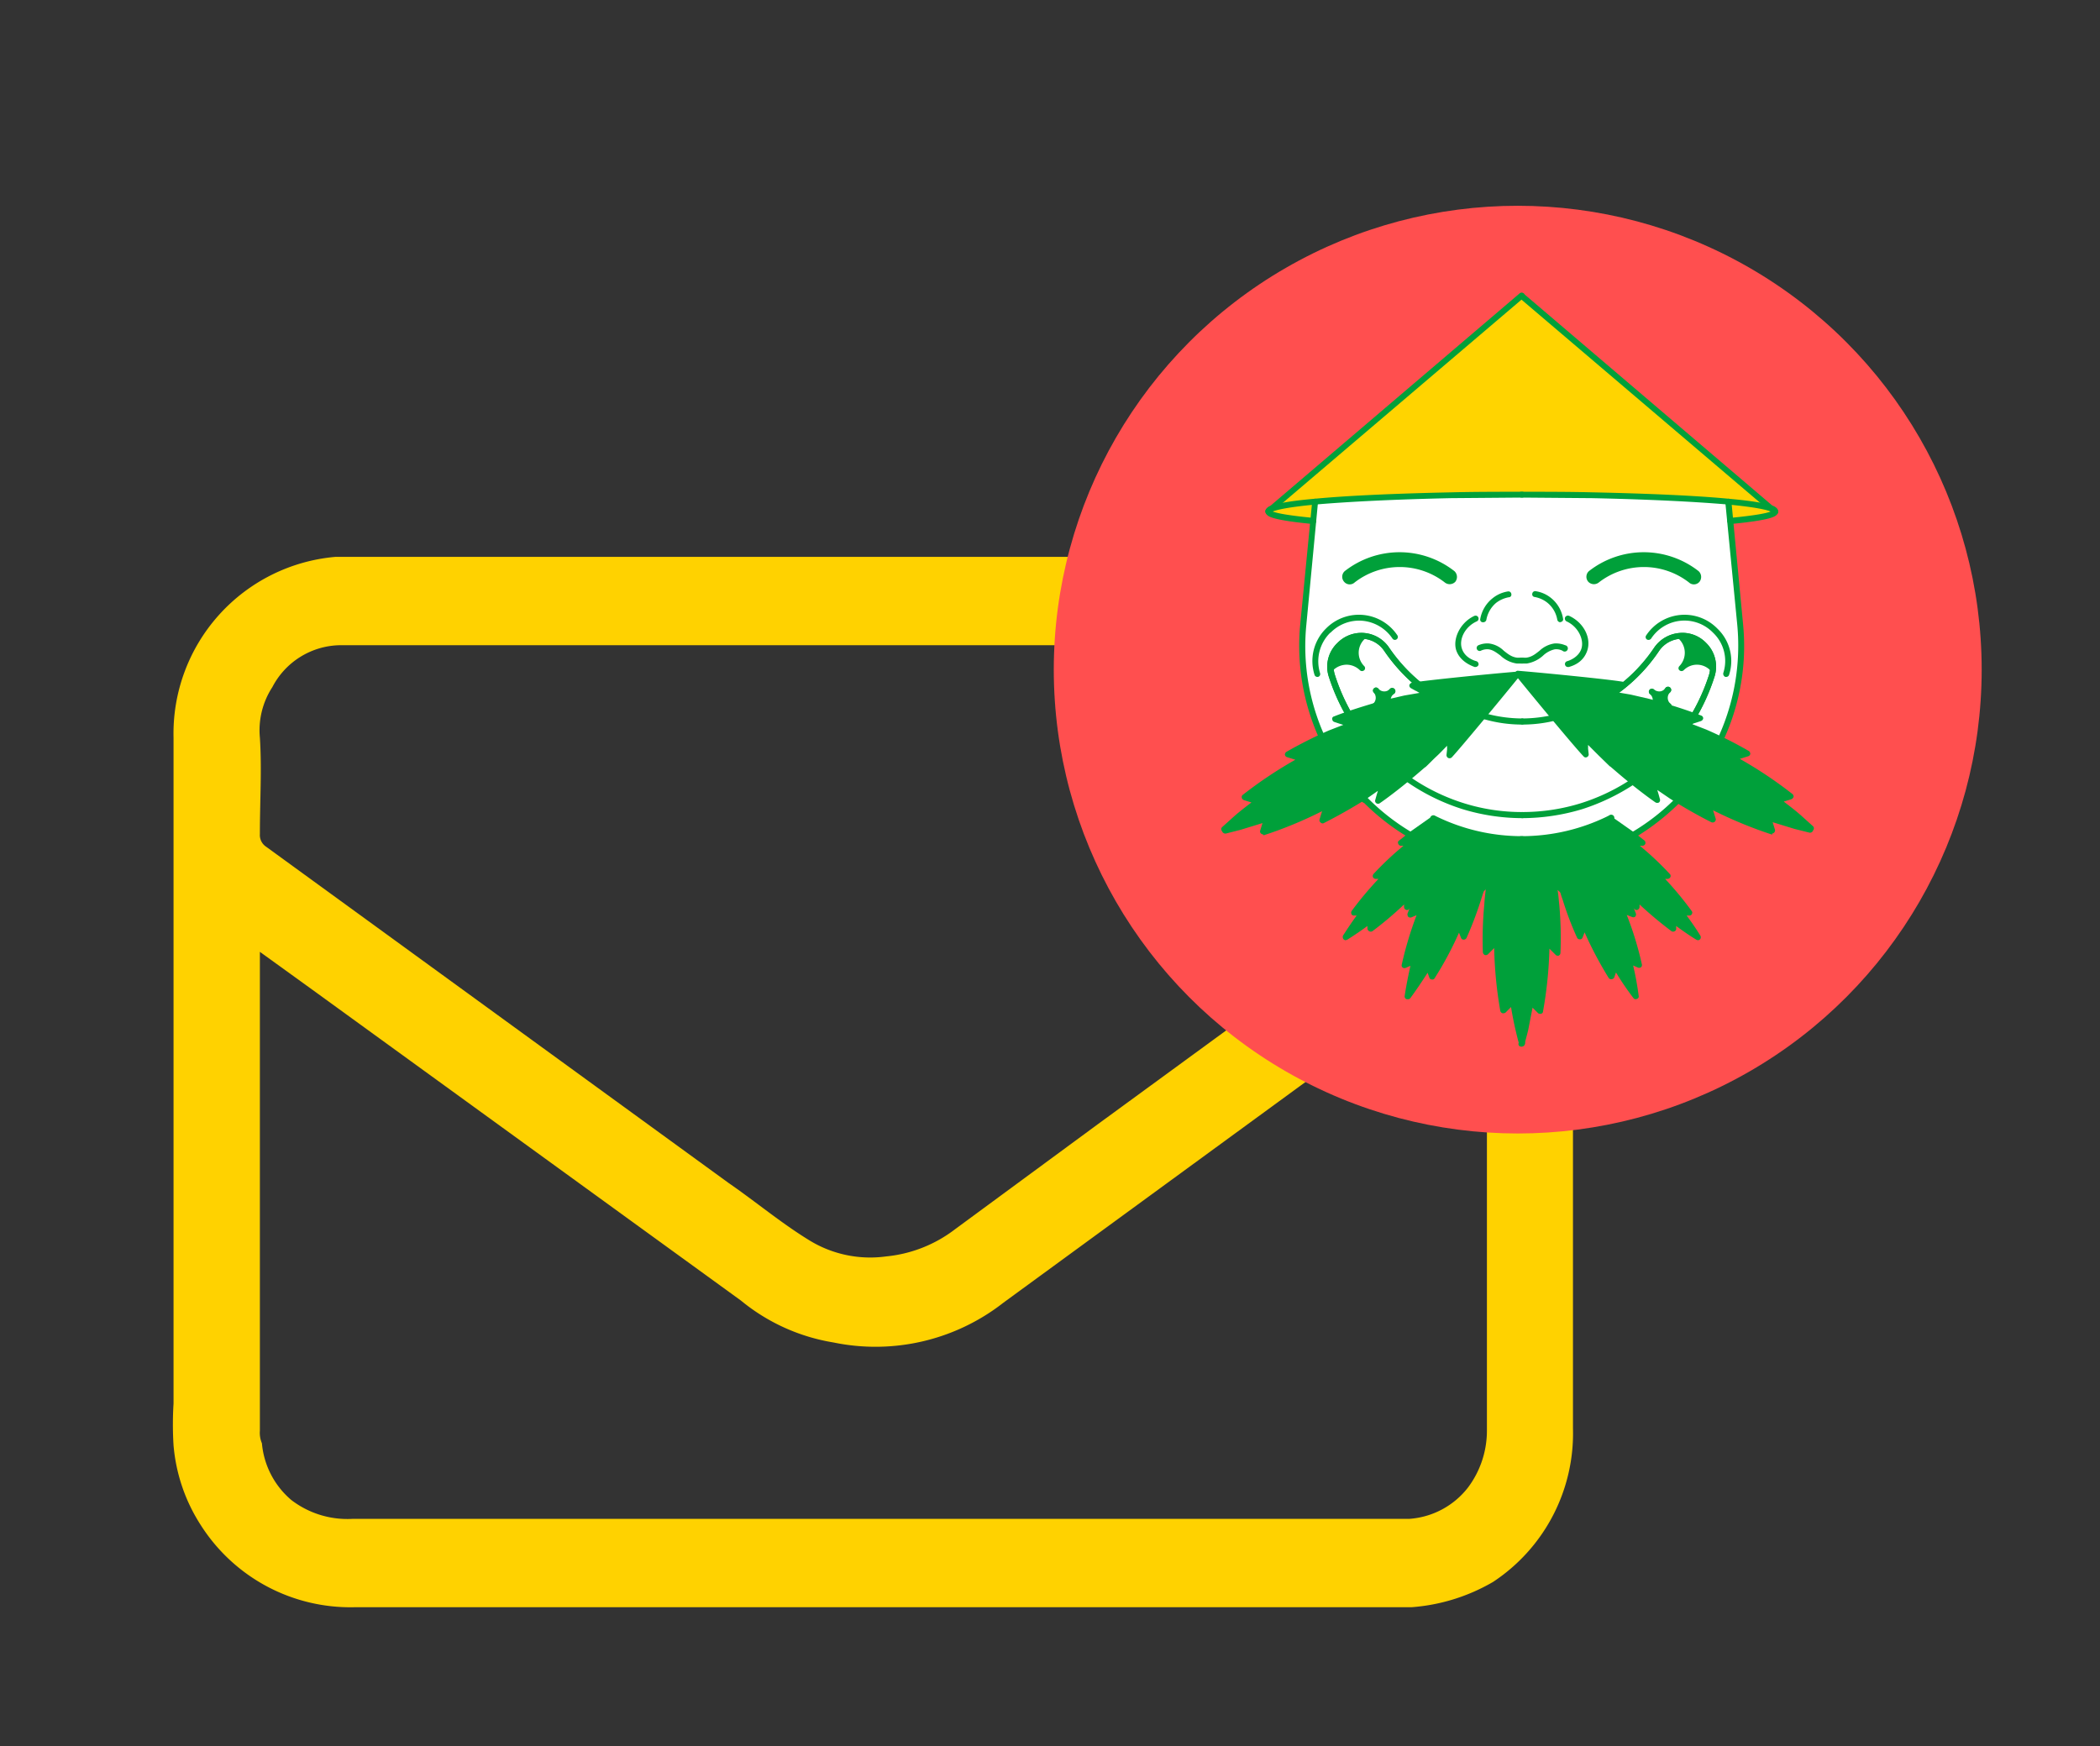 <svg id="Layer_1" data-name="Layer 1" xmlns="http://www.w3.org/2000/svg" viewBox="0 0 722.4 600.8"><rect x="0" y="0" width="722.4" height="600.8" fill="#333333" stroke="none"/><defs><style>.cls-1{fill:#ffd200;}.cls-2{fill:#ff4f4f;}.cls-3{fill:#fff;}.cls-4{fill:#00a03a;}.cls-5{fill:#ffd400;}</style></defs><g id="Layer_1-2" data-name="Layer 1"><path class="cls-1" d="M541.1,260.3V247.2a55.7,55.7,0,0,0-18.8-38.3A56.9,56.9,0,0,0,479,191.6H115.4a61,61,0,0,0-55.7,62.2V482.9a115.3,115.3,0,0,0,0,14.4,59.8,59.8,0,0,0,9.4,27.5A61,61,0,0,0,121.9,553H485.5a65.1,65.1,0,0,0,28.1-8.7,61.2,61.2,0,0,0,27.5-52.8ZM89.4,253.8a27.2,27.2,0,0,1,4.3-17.4A26.7,26.7,0,0,1,116.8,222H479.7a31.5,31.5,0,0,1,18,4.3,26.9,26.9,0,0,1,13.1,20.9,24.7,24.7,0,0,1,.7,6.6v33.9c0,1.5-.7,2.2-2.2,2.9L377.8,386.7l-49.2,36.2a46.3,46.3,0,0,1-23.8,9.4,40,40,0,0,1-26.8-5.8c-9.4-5.8-18-13-27.4-19.5L91.5,291.3a4.8,4.8,0,0,1-2.1-4.3C89.4,275.4,90.1,264.6,89.4,253.8ZM511.5,492.3a32.6,32.6,0,0,1-6.5,19.5,28,28,0,0,1-20.3,10.8H121.2a31.7,31.7,0,0,1-21-6.5,28.9,28.9,0,0,1-10.1-19.5,9.1,9.1,0,0,1-.7-4.3V327.5l18,13,147.5,107a67,67,0,0,0,31.8,14.4,71.4,71.4,0,0,0,58.5-13.7L495.6,338.3l15.2-10.8c.7.7.7.7.7,1.4Z"/></g><circle class="cls-2" cx="522.1" cy="230.4" r="159.6"/><path class="cls-3" d="M452.8,172.6h9.3l33.9-2.4h67.5l30.4,2.4c.2,0,.8,1.6.8,1.6l2.3,24.3,1.9,26.1v9l-3.1,10.2s-5.6,14-5.8,14.3S577.5,275,577.5,275l-3.5,3.3-12.4,9.8s-48.8,9.4-49.2,9.7-28.3-10.3-28.3-10.3l-3.9-3.4L468,273.7l-14.1-22-3.4-10L448,227l.8-10.6,1.1-17.9,2.3-23.8Z"/><path class="cls-4" d="M434.5,287.1a1.1,1.1,0,0,1-.7-.3.9.9,0,0,1-.3-1l.8-2.6-7.5,2.3-5.1,1.3a1.2,1.2,0,0,1-1.3-.8h0a1,1,0,0,1,0-1.4l4-3.6c1.9-1.7,4-3.3,6.1-4.9l-2.6-.8c-.4-.2-.7-.5-.7-.8a.9.9,0,0,1,.3-1,146.3,146.3,0,0,1,18.1-12.1l-2.9-.9a1.1,1.1,0,0,1-.7-.8,1.2,1.2,0,0,1,.5-1,155.5,155.5,0,0,1,14.7-7.4l4.9-1.9-1.3-.4h0l-1.8-.6a1,1,0,0,1-.7-.9.8.8,0,0,1,.6-1c4-1.6,10-3.5,16.2-5.3l2.7-.7h.1l5.2-1.2,5.2-.9-1.2-.7H487l-1.6-.9a1.1,1.1,0,0,1-.6-1,1.2,1.2,0,0,1,.9-.9c4.3-.8,27.5-3.1,36.1-3.8a.9.9,0,0,1,1,.5,1.1,1.1,0,0,1-.1,1.1c-5.5,6.8-20.3,24.7-23.3,27.9a1.1,1.1,0,0,1-1.2.2,1.1,1.1,0,0,1-.6-1.1l.2-1.8h0v-1.3c-1.2,1.2-2.4,2.5-3.7,3.7s-2.5,2.5-3.8,3.7h-.1l-2.1,1.8c-5,4.3-9.9,8.1-13.5,10.6a1.1,1.1,0,0,1-1.1,0,1,1,0,0,1-.4-1.2l.5-1.8h0l.4-1.3-4.3,3c-4.6,2.9-9.4,5.6-14.3,8.1a.9.9,0,0,1-1.1-.2,1,1,0,0,1-.4-1l.9-2.9a141.6,141.6,0,0,1-20.1,8.3Zm1.4-6.6a.9.9,0,0,1,.7.3,1.1,1.1,0,0,1,.3,1.1l-.8,2.6a141.8,141.8,0,0,0,20-8.6,1.1,1.1,0,0,1,1.2.1,1.1,1.1,0,0,1,.3,1.1l-.9,2.9c4.1-2.2,8.1-4.5,11.9-7s4.7-3.1,6.8-4.7a.9.9,0,0,1,1.2,0,.9.9,0,0,1,.4,1.1l-1,3.2c3.2-2.3,7-5.3,10.8-8.6l2.2-1.9h.1l3.7-3.5q3-3,5.7-6a1.1,1.1,0,0,1,1.2-.2,1,1,0,0,1,.6,1l-.3,3.2c4.6-5.3,14.3-17,19.6-23.5-8.3.8-23.5,2.3-30.5,3.2l2.9,1.5a1,1,0,0,1,.5,1.1,1,1,0,0,1-.9.8l-8.1,1.5-5,1.1h0l-2.8.8c-4.9,1.4-9.5,2.8-13.2,4.1l3.2,1a1,1,0,0,1,.7,1,1.2,1.2,0,0,1-.7,1c-2.5.8-5.1,1.8-7.7,2.9s-8.3,3.8-12.4,6.1l2.9.9a.8.8,0,0,1,.7.8.9.9,0,0,1-.5,1,147.1,147.1,0,0,0-18.3,11.9l2.6.8a1,1,0,0,1,.7.8,1,1,0,0,1-.4,1c-2.6,1.9-5.2,4-7.6,6.1l-1.8,1.6,2.4-.6c3-.8,6.2-1.8,9.3-2.9Z"/><path class="cls-4" d="M609.7,287.1h-.3a146.6,146.6,0,0,1-20.1-8.3l.9,2.9a1,1,0,0,1-.3,1,1.1,1.1,0,0,1-1.2.2,163.4,163.4,0,0,1-14.2-8.1l-4.4-3,.4,1.3h0l.5,1.8a1.1,1.1,0,0,1-.3,1.2,1.3,1.3,0,0,1-1.2,0c-3.6-2.5-8.5-6.3-13.5-10.6l-2.1-1.8h-.1L550,260l-3.7-3.7v1.3h0l.2,1.8a1,1,0,0,1-.6,1.1.9.9,0,0,1-1.1-.2c-3.1-3.2-17.9-21.1-23.4-27.9a1.1,1.1,0,0,1-.1-1.1.9.9,0,0,1,1-.5c8.6.7,31.8,3,36.1,3.8a1.1,1.1,0,0,1,.9.9,1.1,1.1,0,0,1-.6,1l-1.6.9h-.1l-1.2.7,5.2.9,5.2,1.2h.1l2.7.7c6.3,1.8,12.2,3.7,16.2,5.3a1,1,0,0,1,.7,1,1.2,1.2,0,0,1-.8.9l-1.8.6h0l-1.3.4,4.9,1.9a144.4,144.4,0,0,1,14.7,7.4,1.2,1.2,0,0,1,.5,1,1,1,0,0,1-.7.8l-2.9.9a146.3,146.3,0,0,1,18.1,12.1,1.2,1.2,0,0,1,.4,1,1.5,1.5,0,0,1-.8.8l-2.6.8c2.1,1.6,4.2,3.2,6.1,4.9l4,3.6a1,1,0,0,1,0,1.4h0a1.1,1.1,0,0,1-1.2.8l-5.2-1.3-7.5-2.3.8,2.6a1.1,1.1,0,0,1-1,1.3Zm-22.1-11.3h.5a141.8,141.8,0,0,0,20,8.6l-.8-2.6a1.1,1.1,0,0,1,.3-1.1,1.4,1.4,0,0,1,1.1-.2c3,1.1,6.2,2.1,9.2,2.9l2.4.6-1.8-1.6c-2.4-2.1-5-4.2-7.6-6.1a1,1,0,0,1-.4-1,1.1,1.1,0,0,1,.7-.8l2.6-.8a140,140,0,0,0-18.3-11.9.9.9,0,0,1-.5-1,.8.8,0,0,1,.7-.8l2.9-.9a129.3,129.3,0,0,0-12.4-6.1c-2.6-1.1-5.2-2.1-7.7-2.9a1.2,1.2,0,0,1-.7-1,1,1,0,0,1,.7-1l3.2-1c-3.7-1.3-8.3-2.7-13.2-4.1l-2.7-.8h-.1l-5-1.1-8.1-1.5a1.1,1.1,0,0,1-.9-.8,1.1,1.1,0,0,1,.6-1.1l2.8-1.5c-7-.9-22.2-2.4-30.4-3.2,5.2,6.5,14.9,18.2,19.6,23.5l-.4-3.2a1,1,0,0,1,.7-1,.9.9,0,0,1,1.1.2q2.7,3,5.7,6l3.8,3.5h0l2.2,1.9c3.8,3.3,7.6,6.3,10.8,8.6l-1-3.2a.9.9,0,0,1,.4-1.1.9.9,0,0,1,1.2,0c2.1,1.6,4.4,3.2,6.8,4.7s7.8,4.8,11.9,7l-.9-2.9a1,1,0,0,1,.4-1.1C587.1,275.8,587.4,275.8,587.6,275.8Z"/><path class="cls-4" d="M421.4,285.8l5.1-1.3c2.7-.7,5.8-1.7,9.4-2.9l-1.4,4.5a145.9,145.9,0,0,0,22.1-9.3L455,282a149.5,149.5,0,0,0,14.2-8.1c2.5-1.6,4.7-3.2,6.8-4.8l-1.3,4.3h0l-.5,1.8a162.2,162.2,0,0,0,13.3-10.4l2.2-1.9h0l3.8-3.6,5.8-6-.5,4.5h0l-.2,1.8c3.1-3.1,17.8-20.9,23.3-27.7-8.7.8-31.7,3-36,3.8l1.6.9h0l4,2.1-8.2,1.5-5.1,1.1h0l-2.8.8c-5.3,1.5-11.6,3.5-16.1,5.2l1.8.6h0l4.3,1.3a77.2,77.2,0,0,0-7.8,3,116.9,116.9,0,0,0-14.6,7.3l5.2,1.5a147.4,147.4,0,0,0-20,13.2l4.5,1.4c-3,2.2-5.6,4.3-7.6,6.1l-3.9,3.5"/><path class="cls-4" d="M623.1,285.2l-3.9-3.5c-2.1-1.8-4.7-3.9-7.7-6.1l4.5-1.4A141.3,141.3,0,0,0,596,261l5.2-1.5a116.9,116.9,0,0,0-14.6-7.3,77.2,77.2,0,0,0-7.8-3l4.3-1.3h0l1.8-.6c-4.5-1.7-10.8-3.7-16.1-5.2l-2.8-.8h0l-5.1-1.1-8.2-1.5,4-2.1h0l1.7-.9c-4.3-.8-27.4-3-36.1-3.8,5.5,6.8,20.3,24.6,23.3,27.7l-.2-1.8h0l-.4-4.5q2.6,2.8,5.7,6l3.8,3.6h0l2.2,1.9c4.3,3.6,9.4,7.7,13.4,10.4l-.6-1.8h0l-1.3-4.3c2.1,1.6,4.3,3.2,6.8,4.8a163,163,0,0,0,14.2,8.1l-1.6-5.2a145.9,145.9,0,0,0,22.1,9.3l-1.4-4.5c3.6,1.2,6.7,2.2,9.4,2.9l5.1,1.3"/><path class="cls-5" d="M547.7,170.4h.1c16.1.4,31.7,1.1,46.8,2.2l.6,6.7c8.6-.9,14-1.8,15.2-2.9l.3-.4-1.1-.9h0l-85.9-73.2v-.3h-.4v.3l-85.9,73.2h-.1l-1,.9.2.4c1.2,1.1,6.7,2,15.3,2.9l.6-6.7c15-1.1,30.6-1.8,46.8-2.2h.1c8.1-.2,16.1-.2,24-.2h.4c7.8,0,15.9,0,24,.2"/><path class="cls-4" d="M520.7,289.1l-5.6-.8-2.4.2-.3-.7c-2.5-.5-4.8-1.4-7.2-2.1a50.8,50.8,0,0,1-5.1-1.7l-1.7-.7c-.6-.3-2.1-.6.2,0a16.8,16.8,0,0,1-4.1-1.7l-1.2.8c-2.3,1.5-4.9,3.4-7.4,5.2l-3.9,3,4.2-.3c-1.4,1.1-3,2.3-4.5,3.7a90.7,90.7,0,0,0-8.3,7.9l3.5-.3a119.4,119.4,0,0,0-11,12.9l3.1-.3a103.7,103.7,0,0,0-6,8.7,103.7,103.7,0,0,0,8.7-6l-.3,3.1a119.4,119.4,0,0,0,12.9-11l-.3,3.6c1.3-1.3,2.6-2.5,3.9-3.9a66.2,66.2,0,0,0-2.6,6.4l4-1.8a120.3,120.3,0,0,0-6.1,19.1l3.6-1.5c-1.4,5.4-2.1,9.8-2.5,12.3a101.3,101.3,0,0,0,7.1-10.4l1.3,3.6a116.6,116.6,0,0,0,9.3-17.9l1.6,4.2c1.7-3.9,3.4-8.2,4.9-12.8.4-1.1.7-2.2,1-3.2h0l3.2-3.2c-.4,2.6-.8,5.3-1,8.3a152.5,152.5,0,0,0-.5,16.3l3.9-3.9a140.4,140.4,0,0,0,2.1,23.9l3.4-3.3c.5,3.7,1.2,6.9,1.8,9.6s.9,3.8,1.3,5.1V289.1a7.6,7.6,0,0,1-3,0"/><path class="cls-4" d="M522.8,228.3h-1a10.2,10.2,0,0,1-5.7-2.8c-1.4-1-2.5-1.9-4.1-2.1a5,5,0,0,0-2.6.5,1,1,0,0,1-.8-1.9,7.6,7.6,0,0,1,3.6-.6,8.8,8.8,0,0,1,5.1,2.5c1.4,1.1,2.7,2.2,4.7,2.4h1.5a1,1,0,0,1,1.2.9,1,1,0,0,1-.9,1.1Z"/><path class="cls-4" d="M507.6,229.5h-.3c-.8-.3-4.9-1.7-6.3-5.6s1.2-9.7,6.2-12a1,1,0,0,1,.8,1.9c-4,1.8-6.2,6.1-5.1,9.4s4.6,4.2,5,4.3a1.1,1.1,0,0,1,.7,1.3A1.2,1.2,0,0,1,507.6,229.5Z"/><path class="cls-4" d="M523.6,360.1a1,1,0,0,1-1-.8c-.5-1.7-.9-3.4-1.3-5.1s-1.1-5.1-1.5-7.7l-1.9,1.9a1.4,1.4,0,0,1-1.1.2,1.1,1.1,0,0,1-.7-.8,141.1,141.1,0,0,1-2.1-21.6l-2.1,2.1a1.2,1.2,0,0,1-1.1.3,1.2,1.2,0,0,1-.7-1,127.8,127.8,0,0,1,.5-16.4c.1-1.8.3-3.5.5-5.2l-.9.9h-.1l-1.3,1.3a1.1,1.1,0,0,1-1.2.2.9.9,0,0,1-.5-1.1c.5-4.3,1.5-10.4,2.9-16.8.2-.9.5-1.9.7-2.8a.9.9,0,0,1,1.2-.7,1,1,0,0,1,.8,1.2c-.2.9-.4,1.8-.7,2.8-1,4.9-1.9,9.7-2.5,13.6l2.4-2.4a.9.9,0,0,1,1.1-.2,1.1,1.1,0,0,1,.6,1.1c-.4,2.6-.7,5.4-1,8.2a125.5,125.5,0,0,0-.5,13.8l2.1-2.2a1.6,1.6,0,0,1,1.2-.2,1.3,1.3,0,0,1,.6,1,132.4,132.4,0,0,0,1.8,21.7l2-1.9a.9.9,0,0,1,1-.3,1.1,1.1,0,0,1,.7.8q.8,4.9,1.8,9.6c.4,1.7.8,3.4,1.3,5.1a1,1,0,0,1-.7,1.2Z"/><path class="cls-4" d="M484.2,343.8h-.3a1,1,0,0,1-.7-1.1c.5-3.3,1.2-6.9,2-10.4l-1.6.7a1.1,1.1,0,0,1-1.1-.1,1,1,0,0,1-.3-1,123.3,123.3,0,0,1,5.1-17l-1.7.7a1.1,1.1,0,0,1-1.1-.1,1.3,1.3,0,0,1-.3-1.2c.8-2.1,1.7-4.3,2.7-6.4s1.9-4.2,2.9-6.2l1.8-3.4-1.8.9a1.3,1.3,0,0,1-1.2-.3.9.9,0,0,1-.1-1.2c1.1-2,2.6-4.5,4.4-7.3h0l4.5-6.7a.9.9,0,0,1,1.4-.2,1,1,0,0,1,.3,1.4c-1.4,2-3,4.4-4.4,6.6h-.1c-1,1.6-2,3.1-2.8,4.5l1.9-.8a1,1,0,0,1,1.3,1.4c-1.1,2-2.3,4-3.4,6.1l-2.9,6c-.5,1.4-1.1,2.7-1.7,4.1l1.8-.8a.9.9,0,0,1,1.1.2,1.1,1.1,0,0,1,.3,1.1,125.2,125.2,0,0,0-5.6,17l1.7-.7a1.1,1.1,0,0,1,1.1.1,1.1,1.1,0,0,1,.3,1.1c-.7,2.7-1.3,5.4-1.8,8a81.8,81.8,0,0,0,4.5-6.9,1,1,0,0,1,1-.5.9.9,0,0,1,.8.6l.7,1.7a118.8,118.8,0,0,0,8.1-15.9,1,1,0,0,1,.9-.7,1.1,1.1,0,0,1,1,.7l.7,1.8c1.4-3.4,2.7-6.9,3.8-10.4a28.1,28.1,0,0,0,1-3.1,1,1,0,0,1,1-.8,1,1,0,0,1,1,1h0v.3c-.3,1.1-.7,2.2-1,3.2a126.3,126.3,0,0,1-4.9,12.9,1.1,1.1,0,0,1-1,.6.9.9,0,0,1-.9-.6l-.7-1.8a118.4,118.4,0,0,1-8.4,15.7.8.8,0,0,1-.9.4.9.9,0,0,1-.9-.6l-.6-1.7c-2,3.1-4,6.1-6,8.8A1,1,0,0,1,484.2,343.8Z"/><path class="cls-4" d="M462.9,323.5a1.1,1.1,0,0,1-.7-.3,1.3,1.3,0,0,1-.2-1.3c1.5-2.3,3-4.6,4.7-6.9h-.8a.9.9,0,0,1-1-.5,1.1,1.1,0,0,1,.1-1.1,119.1,119.1,0,0,1,9.2-11h-.8a1.1,1.1,0,0,1-1.1-.6,1.1,1.1,0,0,1,.2-1.1,106.4,106.4,0,0,1,8.4-8.1l1.9-1.6H482a1,1,0,0,1-1-.7.8.8,0,0,1,.3-1.1l3.9-3.1,7.4-5.2a1.1,1.1,0,0,1,1.5.3,1.1,1.1,0,0,1-.3,1.4l-7.4,5.2-1.1.9h.7a1.1,1.1,0,0,1,1.1.7,1.1,1.1,0,0,1-.4,1.2,49.4,49.4,0,0,0-4.4,3.6c-2.2,1.9-4.3,3.8-6.4,5.9h.8a.8.8,0,0,1,1,.6.9.9,0,0,1-.2,1.1,109,109,0,0,0-9.5,10.9h.9a1,1,0,0,1,.9.6,1.1,1.1,0,0,1,0,1.1q-1.8,2.3-3.3,4.5,2.3-1.5,4.5-3.3a1.1,1.1,0,0,1,1.1-.1,1.2,1.2,0,0,1,.5,1v.8a121.5,121.5,0,0,0,10.9-9.5.9.9,0,0,1,1.1-.2,1.1,1.1,0,0,1,.6,1v.9l2-2a1,1,0,0,1,1.4,1.4,47.8,47.8,0,0,1-3.9,3.9.9.9,0,0,1-1.1.2,1,1,0,0,1-.6-1v-.8a120.4,120.4,0,0,1-10.9,9.2,1.1,1.1,0,0,1-1.1,0,1.1,1.1,0,0,1-.6-1v-.8c-2.3,1.7-4.7,3.3-6.9,4.7Z"/><path class="cls-4" d="M498.7,201a2.7,2.7,0,0,1-1.7-.6,25.3,25.3,0,0,0-31,0,2.5,2.5,0,0,1-3.6-.2,2.6,2.6,0,0,1,.2-3.7,30.6,30.6,0,0,1,37.7,0,2.7,2.7,0,0,1,.3,3.7A2.7,2.7,0,0,1,498.7,201Z"/><path class="cls-4" d="M548.3,201a2.7,2.7,0,0,1-1.9-.8,2.6,2.6,0,0,1,.2-3.7,30.6,30.6,0,0,1,37.7,0,2.7,2.7,0,0,1,.3,3.7,2.5,2.5,0,0,1-3.6.2,25.3,25.3,0,0,0-31,0A2.7,2.7,0,0,1,548.3,201Z"/><path class="cls-4" d="M523.7,249.3h-.1a47,47,0,0,1-12.2-1.6l-10.1-2.6a1,1,0,0,1-.8-1.2,1.1,1.1,0,0,1,1.3-.8l10.1,2.6a48.2,48.2,0,0,0,11.7,1.5h.1a1.1,1.1,0,0,1,1,1.1A1.1,1.1,0,0,1,523.7,249.3Z"/><path class="cls-4" d="M523.6,281.5a70.7,70.7,0,0,1-20.5-3.1,71.5,71.5,0,0,1-26.9-15.6,1,1,0,0,1-.1-1.5,1.1,1.1,0,0,1,1.5,0,68,68,0,0,0,26.1,15.1,66.6,66.6,0,0,0,19.9,3h.1a1.1,1.1,0,0,1,1,1,1.1,1.1,0,0,1-1,1.1Z"/><path class="cls-4" d="M523.8,249.3h-.1a1.1,1.1,0,0,1-1.1-1,1.1,1.1,0,0,1,1.1-1.1h.1a48,48,0,0,0,11.6-1.5l10.1-2.6a1.1,1.1,0,0,1,1.3.8,1,1,0,0,1-.8,1.2l-10.1,2.6A46.8,46.8,0,0,1,523.8,249.3Z"/><path class="cls-4" d="M523.7,281.5h0a1.1,1.1,0,0,1-1.1-1.1,1.1,1.1,0,0,1,1.1-1h0a67.8,67.8,0,0,0,20-3,68.7,68.7,0,0,0,26.1-15.1,1,1,0,0,1,1.4,0,1.1,1.1,0,0,1,0,1.5,73,73,0,0,1-26.9,15.6A71.9,71.9,0,0,1,523.7,281.5Z"/><path class="cls-4" d="M523.7,289.8a69.4,69.4,0,0,1-31.1-7.3,1.1,1.1,0,0,1-.5-1.4,1.1,1.1,0,0,1,1.4-.5,67.1,67.1,0,0,0,30.2,7.1,1.1,1.1,0,0,1,1,1A1.1,1.1,0,0,1,523.7,289.8Z"/><path class="cls-4" d="M479.1,265a.8.8,0,0,1-.7-.2,70.2,70.2,0,0,1-21.3-32,11.2,11.2,0,0,1,2.9-11.5l.2-.2a11.5,11.5,0,0,1,17.7,1.8,56.7,56.7,0,0,0,18.6,17.2,1,1,0,0,1,.3,1.4,1.1,1.1,0,0,1-1.4.4A59.7,59.7,0,0,1,476.2,224a9.5,9.5,0,0,0-7-4.2,9.7,9.7,0,0,0-7.6,2.7v.2a9.2,9.2,0,0,0-2.4,9.5,67.4,67.4,0,0,0,20.6,31,1.1,1.1,0,0,1,.2,1.5A1.1,1.1,0,0,1,479.1,265Z"/><path class="cls-4" d="M453.1,232.9a1,1,0,0,1-.9-.7,15.7,15.7,0,0,1,3.9-15.9l.2-.2a15.9,15.9,0,0,1,24.4,2.5,1,1,0,0,1-.3,1.4,1,1,0,0,1-1.4-.3,14,14,0,0,0-10.2-6.1,13.7,13.7,0,0,0-11,4l-.3.2a13.8,13.8,0,0,0-3.4,13.8,1,1,0,0,1-.7,1.3Z"/><path class="cls-4" d="M468.5,230.9a1.1,1.1,0,0,1-.7-.3,6.6,6.6,0,0,0-4.6-1.9,6.8,6.8,0,0,0-4.6,1.9,1,1,0,1,1-1.4-1.4,8.4,8.4,0,0,1,6-2.5,9.3,9.3,0,0,1,2.4.3,9.3,9.3,0,0,1-.3-2.4,8.4,8.4,0,0,1,2.5-6,1.1,1.1,0,0,1,1.5,0,1,1,0,0,1,0,1.4,6.5,6.5,0,0,0,0,9.2,1,1,0,0,1,0,1.4A1.3,1.3,0,0,1,468.5,230.9Z"/><path class="cls-4" d="M468.5,219.3a9.8,9.8,0,0,0-8.6,3.2,9.5,9.5,0,0,0-2,7.4,7.9,7.9,0,0,1,6.3-2.1,7.6,7.6,0,0,1,4.3,2.1,9.4,9.4,0,0,1-1.7-6.9,9.1,9.1,0,0,1,1.7-3.7"/><path class="cls-4" d="M578.8,219.3a9.7,9.7,0,0,1,8.6,3.2,9.1,9.1,0,0,1,2,7.4,7.9,7.9,0,0,0-6.3-2.1,7.6,7.6,0,0,0-4.3,2.1,8.9,8.9,0,0,0,1.7-6.9,9.1,9.1,0,0,0-1.7-3.7"/><path class="cls-4" d="M451.8,180.3h-.1c-13.8-1.3-15.3-2.6-15.8-3.1a1.7,1.7,0,0,1-.6-1.2c0-1.1,1.1-1.7,1.6-1.9h.1c2.2-.9,7.3-1.8,15.3-2.5,11.5-1.1,28.1-1.8,46.9-2.2h.1c7.9-.2,16.1-.2,24.4-.2a1,1,0,0,1,0,2l-24.4.2h-.1c-18.7.4-35.3,1.2-46.7,2.2-9.5.9-13.2,1.8-14.7,2.4,1.3.5,4.7,1.3,14.1,2.2a1.2,1.2,0,0,1,.9,1.2A1.1,1.1,0,0,1,451.8,180.3Z"/><path class="cls-4" d="M436.3,177a.9.9,0,0,1-.8-.4,1,1,0,0,1,.1-1.4l1.1-.9h0l86.1-73.4a1.1,1.1,0,0,1,1.5.2,1,1,0,0,1-.2,1.4L438,175.8h0l-1,.8A1.1,1.1,0,0,1,436.3,177Z"/><path class="cls-4" d="M469.4,276.2a1.1,1.1,0,0,1-.8-.3,77.4,77.4,0,0,1-21.3-61.3l4.1-42.1a1,1,0,0,1,1.1-.9,1,1,0,0,1,.9,1.1l-4,42.1a74.8,74.8,0,0,0,20.7,59.6,1.1,1.1,0,0,1-.7,1.8Z"/><path class="cls-4" d="M510.3,214.1h-.2a.9.9,0,0,1-.9-1.1,11.7,11.7,0,0,1,4.3-7.2,11.1,11.1,0,0,1,5.2-2.3,1,1,0,0,1,1.2.9.9.9,0,0,1-.9,1.1,10.3,10.3,0,0,0-4.3,1.9,9.9,9.9,0,0,0-3.4,5.9A1.1,1.1,0,0,1,510.3,214.1Z"/><path class="cls-4" d="M479.1,265a.8.8,0,0,1-.7-.2,70.2,70.2,0,0,1-21.3-32,11.2,11.2,0,0,1,2.9-11.5l.2-.2a11.5,11.5,0,0,1,17.7,1.8,56.7,56.7,0,0,0,18.6,17.2,1,1,0,0,1,.3,1.4,1.1,1.1,0,0,1-1.4.4A59.7,59.7,0,0,1,476.2,224a9.5,9.5,0,0,0-7-4.2,9.7,9.7,0,0,0-7.6,2.7v.2a9.2,9.2,0,0,0-2.4,9.5,67.4,67.4,0,0,0,20.6,31,1.1,1.1,0,0,1,.2,1.5A1.1,1.1,0,0,1,479.1,265Z"/><path class="cls-4" d="M476.2,239.9a4.6,4.6,0,0,1-3.6-1.6,1,1,0,0,1,.1-1.5,1,1,0,0,1,1.4.1,2.7,2.7,0,0,0,3.9.3,1.1,1.1,0,1,1,1.4,1.6A4.6,4.6,0,0,1,476.2,239.9Z"/><path class="cls-4" d="M478.3,244.4a.9.9,0,0,1-.8-.4,4.9,4.9,0,0,1,.5-6.8,1.1,1.1,0,1,1,1.4,1.6,2.7,2.7,0,0,0-1,1.9,3.1,3.1,0,0,0,.7,2,1,1,0,0,1-.1,1.4A1.1,1.1,0,0,1,478.3,244.4Z"/><path class="cls-4" d="M472.9,244a.9.9,0,0,1-.7-.4.9.9,0,0,1,.1-1.4,2.8,2.8,0,0,0,.3-3.9,1,1,0,0,1,.1-1.5,1,1,0,0,1,1.4.1,4.6,4.6,0,0,1,1.2,3.5,4.7,4.7,0,0,1-1.7,3.3A.9.9,0,0,1,472.9,244Z"/><path class="cls-4" d="M478.3,244.4a.9.9,0,0,1-.8-.4,2.6,2.6,0,0,0-1.9-.9,2.5,2.5,0,0,0-2,.6,1,1,0,0,1-1.3-1.5,4.4,4.4,0,0,1,3.5-1.2,4.9,4.9,0,0,1,3.3,1.7,1,1,0,0,1-.1,1.4A1.1,1.1,0,0,1,478.3,244.4Z"/><path class="cls-4" d="M526.3,289.1l5.6-.8,2.4.2.3-.7c2.4-.5,4.8-1.4,7.2-2.1a50.8,50.8,0,0,0,5.1-1.7l1.6-.7c.7-.3,2.2-.6-.1,0a16.1,16.1,0,0,0,4-1.7l1.3.8,7.4,5.2,3.8,3-4.1-.3,4.5,3.7a90.7,90.7,0,0,1,8.3,7.9l-3.5-.3A117.2,117.2,0,0,1,581,314.5l-3.1-.3c2.9,3.8,4.9,6.9,6.1,8.7a78.5,78.5,0,0,1-8.7-6l.2,3.1a130.2,130.2,0,0,1-12.8-11l.3,3.6c-1.3-1.3-2.6-2.5-3.9-3.9.9,2.2,1.8,4.3,2.6,6.4l-4-1.8a129.8,129.8,0,0,1,6,19.1l-3.5-1.5a96.6,96.6,0,0,1,2.4,12.3c-1.5-2-4.1-5.6-7-10.4l-1.4,3.6a117.1,117.1,0,0,1-9.2-17.9l-1.6,4.2a100.4,100.4,0,0,1-4.9-12.8c-.4-1.1-.7-2.2-1-3.2h0l-3.2-3.2c.4,2.6.7,5.3,1,8.3a129.4,129.4,0,0,1,.4,16.3l-3.8-3.9a129.9,129.9,0,0,1-2.2,23.9l-3.3-3.3q-.9,5.6-1.8,9.6c-.5,2.1-1,3.8-1.3,5.1V289.1a7.6,7.6,0,0,0,3,0"/><path class="cls-4" d="M524.2,228.3h-1a1,1,0,0,1,.2-2h1.5c2-.2,3.3-1.3,4.7-2.4a9.5,9.5,0,0,1,5.1-2.5,8.2,8.2,0,0,1,3.7.6,1.1,1.1,0,1,1-.9,1.9,4.8,4.8,0,0,0-2.6-.5,8.6,8.6,0,0,0-4,2.1,11,11,0,0,1-5.7,2.8Z"/><path class="cls-4" d="M539.4,229.5a1,1,0,0,1-1-.7,1,1,0,0,1,.7-1.3c.4-.1,3.9-1.2,4.9-4.3s-1.1-7.6-5.1-9.4a1.1,1.1,0,0,1-.5-1.4,1.1,1.1,0,0,1,1.4-.5c5,2.3,7.7,7.6,6.2,12s-5.5,5.3-6.3,5.6Z"/><path class="cls-4" d="M523.4,360.1h-.3a.9.9,0,0,1-.7-1.2c.5-1.8.9-3.4,1.3-5.1s1.3-6.3,1.8-9.6a.9.9,0,0,1,.7-.8,1,1,0,0,1,1,.3l1.9,1.9a144.5,144.5,0,0,0,1.9-21.7,1.1,1.1,0,0,1,.6-1,1.4,1.4,0,0,1,1.1.2l2.1,2.2c.1-4.7-.1-9.3-.4-13.8-.3-2.8-.6-5.6-1-8.2a1,1,0,0,1,.5-1.1,1.1,1.1,0,0,1,1.2.2l2.4,2.4c-.6-3.9-1.5-8.7-2.6-13.6l-.6-2.8a1,1,0,0,1,.8-1.2.9.9,0,0,1,1.2.7l.6,2.8c1.4,6.4,2.5,12.5,3,16.8a1,1,0,0,1-.6,1.1.9.9,0,0,1-1.1-.2l-1.4-1.3h0l-1-.9c.3,1.7.4,3.4.6,5.2a127.9,127.9,0,0,1,.4,16.4,1.1,1.1,0,0,1-.6,1,1.1,1.1,0,0,1-1.1-.3l-2.1-2.1a141.2,141.2,0,0,1-2.2,21.6.8.8,0,0,1-.7.8,1.2,1.2,0,0,1-1-.2l-1.9-1.9-1.5,7.7c-.4,1.7-.9,3.4-1.3,5.1A1.1,1.1,0,0,1,523.4,360.1Z"/><path class="cls-4" d="M562.7,343.8a.9.9,0,0,1-.8-.4,96.9,96.9,0,0,1-6-8.8l-.6,1.7a1,1,0,0,1-.9.6,1,1,0,0,1-1-.4,130.6,130.6,0,0,1-8.3-15.7l-.7,1.8a.9.9,0,0,1-.9.6,1,1,0,0,1-1-.6,106.5,106.5,0,0,1-4.9-12.9,29.9,29.9,0,0,1-1-3.2c0-.1-.1-.2-.1-.3a1.1,1.1,0,0,1,1.1-1,1,1,0,0,1,1,.8l.9,3.1a100.5,100.5,0,0,0,3.9,10.4l.7-1.8a1,1,0,0,1,.9-.7,1.2,1.2,0,0,1,1,.7,118.8,118.8,0,0,0,8.1,15.9l.6-1.7a1.1,1.1,0,0,1,.9-.6,1,1,0,0,1,1,.5c1.4,2.4,2.9,4.7,4.4,6.9-.5-2.6-1-5.3-1.7-8a1.1,1.1,0,0,1,.3-1.1,1.1,1.1,0,0,1,1.1-.1l1.6.7a124.8,124.8,0,0,0-5.5-17,.9.9,0,0,1,.2-1.1,1.1,1.1,0,0,1,1.2-.2l1.7.8c-.5-1.4-1.1-2.7-1.7-4.1s-1.9-4.1-2.9-6l-3.3-6.1a.9.9,0,0,1,.1-1.2,1,1,0,0,1,1.2-.2l1.8.8c-.8-1.4-1.7-2.9-2.8-4.5h0l-4.4-6.6a1,1,0,0,1,1.6-1.2c1.5,2,3.1,4.4,4.5,6.7h.1c1.8,2.8,3.3,5.3,4.4,7.3a1,1,0,0,1-.1,1.2,1.3,1.3,0,0,1-1.2.3l-1.9-.9,1.8,3.4c1,2,2,4,3,6.2s1.8,4.3,2.6,6.4a1.1,1.1,0,0,1-.2,1.2,1.1,1.1,0,0,1-1.1.1l-1.8-.7a111.3,111.3,0,0,1,5.2,17,1,1,0,0,1-.3,1,1.1,1.1,0,0,1-1.1.1l-1.6-.7a99.3,99.3,0,0,1,1.9,10.4.9.9,0,0,1-.6,1.1Z"/><path class="cls-4" d="M584,323.5l-.5-.2c-2.3-1.4-4.6-3-6.9-4.7v.8a.9.9,0,0,1-.5,1,1.1,1.1,0,0,1-1.1,0,137.4,137.4,0,0,1-11-9.2v.8a1.1,1.1,0,0,1-.6,1,.9.9,0,0,1-1.1-.2,48.9,48.9,0,0,1-4-3.9.9.9,0,0,1,.1-1.4,1,1,0,0,1,1.4,0l1.9,2v-.9a1,1,0,0,1,.6-1,.9.9,0,0,1,1.1.2,109,109,0,0,0,10.9,9.5v-.8a1.1,1.1,0,0,1,1.7-.9q2.3,1.8,4.5,3.3-1.5-2.2-3.3-4.5a1.1,1.1,0,0,1,.9-1.7h.8a109,109,0,0,0-9.5-10.9.9.9,0,0,1-.2-1.1,1,1,0,0,1,1-.6h.9c-2.1-2.1-4.2-4-6.4-5.9s-3-2.5-4.5-3.6a1.1,1.1,0,0,1-.3-1.2,1,1,0,0,1,1-.7h.8l-1.2-.9c-2.2-1.7-4.8-3.5-7.3-5.2a1,1,0,0,1-.3-1.4,1,1,0,0,1,1.4-.3l7.4,5.2,4,3.1a1.1,1.1,0,0,1,.3,1.1,1.1,1.1,0,0,1-1.1.7h-.8l1.9,1.6a106.4,106.4,0,0,1,8.4,8.1.9.9,0,0,1,.2,1.1,1.1,1.1,0,0,1-1,.6h-.8a118,118,0,0,1,9.1,11,.9.9,0,0,1,.1,1.1.9.9,0,0,1-1,.5h-.8c1.7,2.3,3.3,4.6,4.7,6.9a1.1,1.1,0,0,1-.1,1.3A1.1,1.1,0,0,1,584,323.5Z"/><path class="cls-4" d="M523.3,289.8a1,1,0,0,1-1-1.1,1,1,0,0,1,1-1,67.1,67.1,0,0,0,30.2-7.1,1.1,1.1,0,1,1,.9,1.9A69.7,69.7,0,0,1,523.3,289.8Z"/><path class="cls-4" d="M567.9,265a1.1,1.1,0,0,1-.8-.3,1.1,1.1,0,0,1,.1-1.5,67.6,67.6,0,0,0,20.7-31,9.6,9.6,0,0,0-2.4-9.5l-.2-.2a9.5,9.5,0,0,0-7.5-2.7,9.6,9.6,0,0,0-7.1,4.2,57.7,57.7,0,0,1-19.2,17.9,1.1,1.1,0,0,1-1.4-.4,1,1,0,0,1,.4-1.4A55.4,55.4,0,0,0,569,222.9a11.7,11.7,0,0,1,8.6-5.1,11.3,11.3,0,0,1,9.2,3.3l.2.2a11.4,11.4,0,0,1,2.8,11.5,70,70,0,0,1-21.2,32A1,1,0,0,1,567.9,265Z"/><path class="cls-4" d="M593.8,232.9h-.3a1.2,1.2,0,0,1-.7-1.3,13.4,13.4,0,0,0-3.4-13.8l-.2-.2a13.7,13.7,0,0,0-21.2,2.1,1.1,1.1,0,0,1-1.5.3,1,1,0,0,1-.2-1.4,15.8,15.8,0,0,1,24.3-2.5l.3.3a15.4,15.4,0,0,1,3.9,15.8A1,1,0,0,1,593.8,232.9Z"/><path class="cls-4" d="M578.4,230.9a1.1,1.1,0,0,1-.7-.3.9.9,0,0,1-.3-.7,1.1,1.1,0,0,1,.3-.7,6.6,6.6,0,0,0,0-9.2,1,1,0,0,1,0-1.4,1.1,1.1,0,0,1,1.5,0,8.3,8.3,0,0,1,2.1,8.4,9.9,9.9,0,0,1,2.4-.3,8.6,8.6,0,0,1,6.1,2.5,1,1,0,0,1,0,1.4,1.1,1.1,0,0,1-1.5,0,6.4,6.4,0,0,0-9.1,0A1.1,1.1,0,0,1,578.4,230.9Z"/><path class="cls-4" d="M595.2,180.3a1,1,0,0,1-1-.9,1,1,0,0,1,.9-1.2c9.4-.9,12.8-1.7,14-2.2-1.4-.6-5.2-1.5-14.6-2.4-11.4-1-28-1.8-46.8-2.2h0l-24.4-.2a1,1,0,0,1,0-2c8.3,0,16.5,0,24.4.2h.1c18.8.4,35.4,1.1,46.8,2.2,8,.7,13.2,1.6,15.4,2.5h.1c.4.2,1.6.8,1.6,1.9a1.7,1.7,0,0,1-.6,1.2c-.5.5-2,1.8-15.8,3.1Z"/><path class="cls-4" d="M610.7,177a.9.9,0,0,1-.7-.3l-1-.8h-.1l-86.1-73.3a1,1,0,0,1-.1-1.4,1,1,0,0,1,1.4-.2l86.1,73.4h.1l1,.9a1,1,0,0,1,.2,1.4A.9.9,0,0,1,610.7,177Z"/><path class="cls-4" d="M536.7,214.1a1.1,1.1,0,0,1-1-.9,9.6,9.6,0,0,0-3.5-5.9,9.8,9.8,0,0,0-4.3-1.9.9.9,0,0,1-.8-1.1,1,1,0,0,1,1.1-.9,11,11,0,0,1,5.3,2.3,11.5,11.5,0,0,1,4.2,7.2.9.9,0,0,1-.8,1.1Z"/><path class="cls-4" d="M567.9,265a1.1,1.1,0,0,1-.8-.3,1.1,1.1,0,0,1,.1-1.5,67.6,67.6,0,0,0,20.7-31,9.6,9.6,0,0,0-2.4-9.5l-.2-.2a9.5,9.5,0,0,0-7.5-2.7,9.6,9.6,0,0,0-7.1,4.2,57.7,57.7,0,0,1-19.2,17.9,1.1,1.1,0,0,1-1.4-.4,1,1,0,0,1,.4-1.4A55.4,55.4,0,0,0,569,222.9a11.7,11.7,0,0,1,8.6-5.1,11.3,11.3,0,0,1,9.2,3.3l.2.2a11.4,11.4,0,0,1,2.8,11.5,70,70,0,0,1-21.2,32A1,1,0,0,1,567.9,265Z"/><path class="cls-4" d="M570.7,239.9a5.1,5.1,0,0,1-3.1-1.1,1,1,0,0,1-.1-1.5,1,1,0,0,1,1.4-.1,3.1,3.1,0,0,0,2,.7,2.6,2.6,0,0,0,1.9-1,1.1,1.1,0,1,1,1.6,1.4,5,5,0,0,1-3.3,1.6Z"/><path class="cls-4" d="M568.7,244.4a.9.9,0,0,1-.7-.3,1,1,0,0,1-.1-1.4,2.8,2.8,0,0,0-.3-3.9,1,1,0,0,1-.1-1.5,1,1,0,0,1,1.4-.1,4.8,4.8,0,0,1,.5,6.8A.9.9,0,0,1,568.7,244.4Z"/><path class="cls-4" d="M574,244a.7.7,0,0,1-.6-.3,4.8,4.8,0,0,1-.6-6.8,1.1,1.1,0,1,1,1.6,1.4,2.7,2.7,0,0,0,.3,3.9,1,1,0,0,1,.1,1.4A.9.9,0,0,1,574,244Z"/><path class="cls-4" d="M568.7,244.4a.9.9,0,0,1-.7-.3,1,1,0,0,1-.1-1.4,4.7,4.7,0,0,1,3.3-1.7,4.6,4.6,0,0,1,3.5,1.2,1,1,0,0,1,.1,1.4.9.9,0,0,1-1.4.1,2.9,2.9,0,0,0-4,.3A.9.9,0,0,1,568.7,244.4Z"/><path class="cls-4" d="M523.5,298.8a76,76,0,0,1-35.6-8.8,77.3,77.3,0,0,1-26.7-23.2,1.1,1.1,0,0,1,.3-1.5,1,1,0,0,1,1.4.3,75.4,75.4,0,0,0,26,22.6,74.5,74.5,0,0,0,88.8-14.9l10.5-14.1a.2.2,0,0,1,.2-.2,75.9,75.9,0,0,0,9.2-44.2l-4.1-42.1a1.2,1.2,0,0,1,1-1.1c.5-.1,1,.4,1.1.9l4,42.1a77.1,77.1,0,0,1-21.3,61.3l-.5.3a81.7,81.7,0,0,1-15.4,12A76.8,76.8,0,0,1,523.5,298.8Z"/><rect class="cls-4" x="474.4" y="239.1" width="2.5" height="2.52"/><rect class="cls-4" x="570.2" y="238.9" width="2" height="3.83"/></svg>